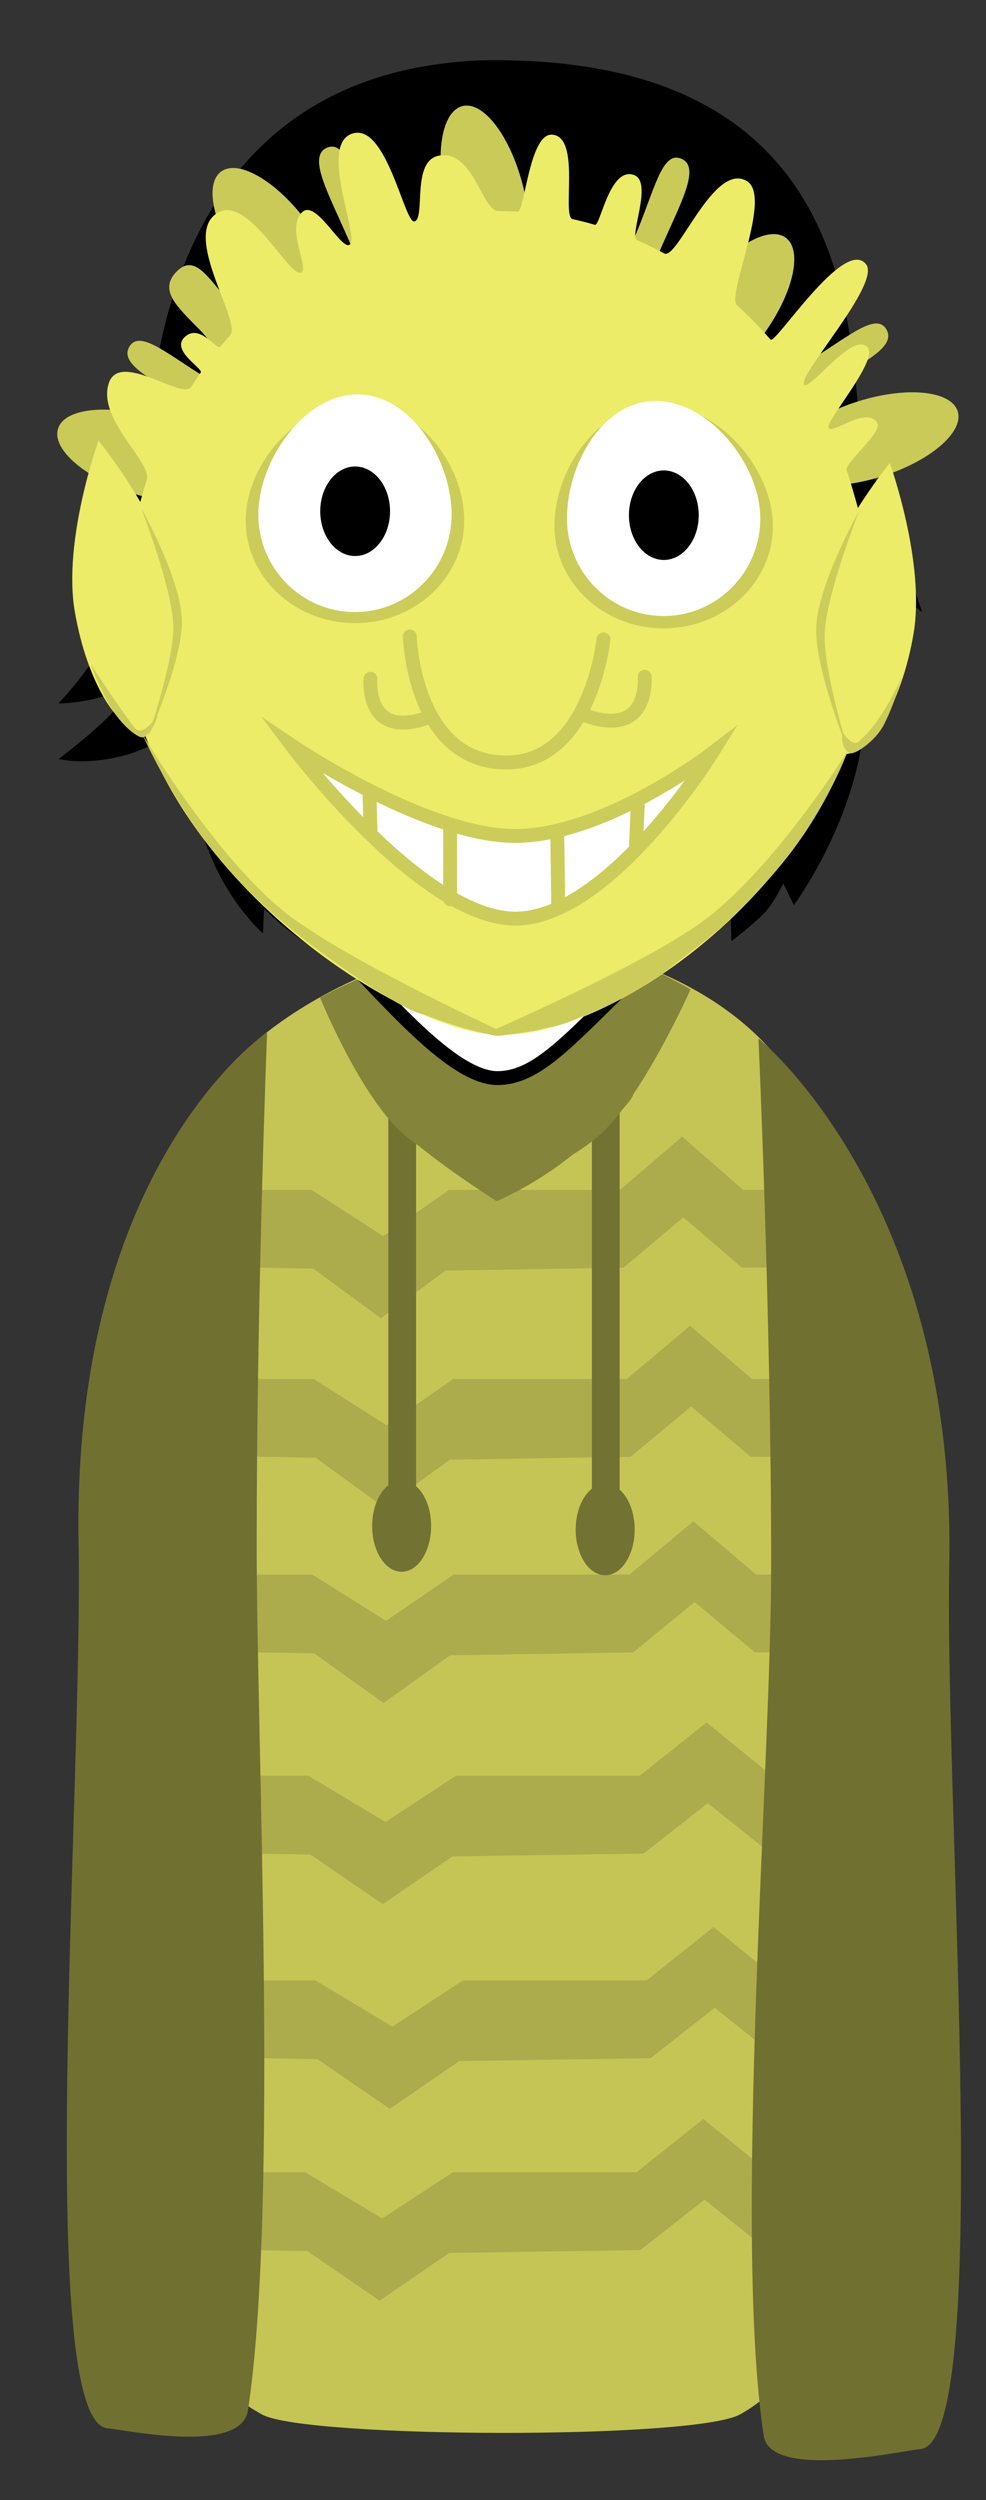 <svg viewBox="0,0,106.57,270.011" height="270.011" width="106.57" xmlns:xlink="http://www.w3.org/1999/xlink" xmlns="http://www.w3.org/2000/svg" version="1.1"><rect x="0" y="0" width="106.57" height="270.011" fill="#333333" stroke="none"/><g transform="translate(-266.715,-44.994)"><g style="mix-blend-mode: normal" stroke-dashoffset="0" stroke-dasharray="" stroke-miterlimit="10" stroke-linejoin="miter" fill-rule="nonzero" data-paper-data="{&quot;isPaintingLayer&quot;:true}"><path stroke-linecap="butt" stroke-width="2" stroke="none" fill="#000000" fill-opacity="0.01" d="M266.715,315.006v-270.011h106.57v270.011z"></path><g stroke-linecap="butt" stroke-width="0" stroke="none"><g data-paper-data="{&quot;index&quot;:null}"><path fill="#c5c556" d="M353.708,244c0,23.196 -17.148,-2 -32.75,-2c-15.602,0 -30,-16.304 -30,-39.5c0,-7.41 -6.459,-28.872 -4.194,-34.916c4.826,-12.875 24.576,-21.084 35.194,-21.084c9.962,0 28.313,5.606 33.048,20.577c2.68,8.475 -1.298,68.539 -1.298,76.923z"></path><path fill="#c5c556" d="M355.208,262.875c0,18.874 3.975,35.923 -8.499,42.877c-4.91,2.737 -46.865,2.585 -51.635,0.032c-13.04,-6.979 -7.116,-23.421 -7.116,-42.409c0,-17.35 -0.289,-53.934 7.272,-66.612c3.901,-6.543 12.278,4.837 18.853,4.237c5.801,-0.529 11.804,-0.694 16.113,0.771c8.447,2.87 13.088,-14.275 16.835,-6.289c6.089,12.977 8.177,53.761 8.177,67.394z"></path><path fill="#acac4c" d="M293.146,181.875v-8.375h7.237l7.754,5l7.108,-5h18.48l6.72,-5.75l6.591,5.75h8.789v8.375l-8.92,0.034l-6.332,-5.442l-6.462,5.443l-19.242,0.312l-6.99,5.153l-7.284,-5.361z"></path><path fill="#acac4c" d="M293.271,202.3v-8.375h7.348l7.872,5l7.216,-5h18.763l6.823,-5.75l6.692,5.75h7.697l-0.143,8.375l-7.688,0.034l-6.429,-5.442l-6.561,5.443l-19.536,0.312l-7.097,5.153l-7.395,-5.361z"></path><path fill="#acac4c" d="M293.021,223.425v-8.375h7.442l7.974,5l7.31,-5h19.005l6.911,-5.75l6.778,5.75h6.455l-0.429,8.375l-6.162,0.034l-6.512,-5.442l-6.646,5.443l-19.788,0.312l-7.189,5.153l-7.491,-5.361z"></path><path fill="#acac4c" d="M292.271,245.15v-8.375h7.774l8.33,5l7.635,-5h19.852l7.219,-5.75l7.08,5.75h3.609v8.375l-3.751,0.034l-6.802,-5.442l-6.942,5.443l-20.67,0.312l-7.509,5.153l-7.825,-5.361z"></path><path fill="#acac4c" d="M293.021,267.25v-8.375h7.774l8.33,5l7.635,-5h19.852l7.219,-5.75l7.08,5.75h3.609v8.375l-3.751,0.034l-6.802,-5.442l-6.942,5.443l-20.67,0.312l-7.509,5.153l-7.825,-5.361z"></path><path fill="#acac4c" d="M291.921,287.975v-8.375h7.774l8.33,5l7.635,-5h19.852l7.219,-5.75l7.08,5.75h3.609v8.375l-3.751,0.034l-6.802,-5.442l-6.942,5.443l-20.67,0.312l-7.509,5.153l-7.825,-5.361z"></path></g><g fill="#727232" data-paper-data="{&quot;index&quot;:null}"><path d="M308.688,206.25v-42h3v42z"></path><path d="M313.313,209.813c0,2.727 -1.427,4.938 -3.188,4.938c-1.76,0 -3.188,-2.211 -3.188,-4.938c0,-2.727 1.427,-4.938 3.188,-4.938c1.76,0 3.188,2.211 3.188,4.938z"></path></g><g fill="#727232" data-paper-data="{&quot;index&quot;:null}"><path d="M330.688,206.625v-42h3v42z"></path><path d="M335.313,210.188c0,2.727 -1.427,4.938 -3.188,4.938c-1.76,0 -3.188,-2.211 -3.188,-4.938c0,-2.727 1.427,-4.938 3.188,-4.938c1.76,0 3.188,2.211 3.188,4.938z"></path></g><path fill="#707031" data-paper-data="{&quot;index&quot;:null}" d="M294.458,211.75c0,21.839 2.373,71.681 -0.942,93.561c-0.729,4.814 -13.164,2.12 -15.183,1.939c-7.908,-0.707 -2.639,-68.857 -3.125,-95.5c-0.75,-41.148 20.375,-55.25 20.375,-55.25c0,0 -1.125,28.602 -1.125,55.25z"></path><path fill="#84843a" data-paper-data="{&quot;index&quot;:null}" d="M335.175,163.054c0,0.893 -2.735,3.275 -5.808,5.989c-4.175,3.688 -8.971,5.678 -8.971,5.678c0,0 -3.959,-2.477 -7.423,-5.182c-3.035,-2.37 -5.632,-4.934 -5.632,-5.901c0,-2.071 9.751,4 12.629,4c2.878,0 15.205,-6.654 15.205,-4.583z"></path><g fill="#84843a"><path d="M322.84,170.667c-1.836,2.303 -7.263,1.031 -12.121,-2.843c-4.858,-3.873 -9.413,-15.092 -9.413,-15.092c0,0 13.764,-7.501 17.65,-3.783c4.923,4.711 4.911,20.429 3.885,21.717z"></path><path data-paper-data="{&quot;index&quot;:null}" d="M341.354,151.844c0,0 -5.444,12.274 -10.302,16.147c-4.858,3.873 -10.285,5.146 -12.121,2.843c-1.836,-2.303 -1.196,-20.927 3.662,-24.8c3.584,-2.857 18.761,5.81 18.761,5.81z"></path></g><path fill="#707031" data-paper-data="{&quot;index&quot;:null}" d="M348.691,157.141c0,0 21.375,17.212 20.625,56.859c-0.504,26.643 4.783,94.793 -3.125,95.5c-2.019,0.18 -16.204,3.374 -16.933,-1.439c-3.315,-21.88 0.808,-72.222 0.808,-94.061c0,-26.648 -1.375,-56.859 -1.375,-56.859z"></path></g><path stroke-linecap="butt" stroke-width="1.5" stroke="none" fill="#000000" d="M276.442,99.88c0,0 6.163,-5.922 6.292,-6.788c0.337,-2.271 -0.168,-40.173 35.968,-41.574c44.636,-0.914 39.015,35.349 41.531,42.19c3.45,9.381 6.157,17.4 6.157,17.4c0,0 -2.767,-2.054 -4.08,-3.134c-1.224,-1.008 -3.801,-3.146 -3.801,-3.146c0,0 3.091,10.348 1.311,20.695c-1.562,9.481 -7.298,17.225 -7.298,17.225l-1.155,-2.347c0,0 -1.023,2.198 -2.16,3.333c-1.137,1.135 -3.439,2.913 -3.439,2.913l-0.092,-3.704c0,0 -7.06,11.018 -24.351,10.872c-16.306,-0.255 -26.072,-10.675 -26.072,-10.675l-0.116,2.655c0,0 -3.895,-3.293 -6.181,-9.708c-2.725,-7.646 -3.239,-12.243 -3.239,-12.243c0,0 -2.339,1.899 -5.717,2.774c-4.233,1.097 -6.947,0.345 -6.947,0.345c0,0 3.608,-2.717 5.584,-4.77c1.76,-1.828 2.647,-3.377 2.647,-3.377c0,0 -2.108,1.085 -4.233,1.618c-2.217,0.556 -4.03,0.531 -4.03,0.531c0,0 4.975,-5.037 7.031,-10.874c1.941,-5.511 2.1,-10.957 2.1,-10.957c0,0 -1.362,0.662 -3.33,0.795c-1.248,0.085 -2.378,-0.049 -2.378,-0.049z"></path><path stroke-linecap="butt" stroke-width="1.5" stroke="#000000" fill="#ffffff" d="M293.228,110.232c-0.577,-7.293 0.335,-17.154 0.335,-17.154c0,0 3.411,-0.041 13.914,-3.144c8.07,-2.384 20.547,-9.487 20.547,-9.487c0,0 -2.16,3.005 -3.408,4.46c-1.327,1.547 -3.993,4.563 -3.993,4.563c0,0 7.838,-1.668 14.675,-4.729c8.568,-3.536 10.593,-6.053 12.95,-4.593c2.783,1.724 1.03,23.183 0.718,28.741c-0.422,5.669 -2.533,9.5 -3.15,12.521c-0.617,3.021 -0.41,6.137 -2.206,16.04c-1.121,6.18 -4.162,8.925 -10.019,14.661c-5.858,5.736 -9.054,9.253 -13.014,9.322c-3.811,0.066 -8.936,-5.1 -13.935,-10.382c-5.324,-5.625 -8.875,-8.477 -9.716,-15.14c-0.757,-6 -0.777,-9.909 -1.123,-15.248c-0.253,-3.903 -2.261,-6.445 -2.576,-10.428z"></path><g><path stroke-linecap="butt" stroke-width="0" stroke="none" fill="#caca59" d="M293.272,85.155c-2.117,2.074 -2.272,-1.788 -4.838,-4.408c-2.566,-2.62 -4.68,-4.415 -2.563,-6.488c2.117,-2.074 3.703,1.427 6.27,4.047c2.566,2.62 3.248,4.776 1.131,6.849z"></path><path stroke-linecap="butt" stroke-width="0" stroke="none" fill="#caca59" d="M321.528,75.748c-2.277,0.57 -5.204,-3.288 -6.538,-8.616c-1.334,-5.328 -0.569,-10.11 1.708,-10.68c2.277,-0.57 5.204,3.288 6.538,8.616c1.334,5.328 0.569,10.11 -1.708,10.68z"></path><g stroke-linecap="butt" stroke-width="0" stroke="none" fill="#caca59" data-paper-data="{&quot;index&quot;:null}"><path d="M335.255,70.73c2.184,-5.04 2.959,-9.521 5.112,-8.587c2.154,0.933 -0.174,4.935 -2.358,9.975c-2.184,5.04 -3.397,9.21 -5.551,8.276c-2.154,-0.933 0.613,-4.624 2.797,-9.664z"></path><path d="M342.324,76.164c3.253,-4.426 7.424,-6.887 9.315,-5.496c1.891,1.39 0.787,6.105 -2.466,10.531c-3.253,4.426 -7.424,6.887 -9.315,5.496c-1.891,-1.39 -0.787,-6.105 2.466,-10.531z"></path></g><g stroke-linecap="butt" stroke-width="0" stroke="none" fill="#caca59"><path d="M309.962,79.203c-2.154,0.933 -3.367,-3.237 -5.551,-8.276c-2.184,-5.04 -4.512,-9.041 -2.358,-9.975c2.154,-0.933 2.928,3.547 5.112,8.587c2.184,5.04 4.95,8.73 2.797,9.664z"></path><path d="M302.392,79.554c-1.891,1.39 -6.062,-1.071 -9.315,-5.496c-3.253,-4.426 -4.357,-9.141 -2.466,-10.531c1.891,-1.39 6.062,1.071 9.315,5.496c3.253,4.426 4.357,9.141 2.466,10.531z"></path></g><g stroke-linecap="butt" stroke-width="0" stroke="none" fill="#caca59"><path d="M297.863,92.487c-1.185,2.026 -4.629,-0.619 -9.371,-3.392c-4.742,-2.773 -8.985,-4.623 -7.8,-6.649c1.185,-2.026 4.459,1.129 9.201,3.902c4.742,2.773 9.155,4.113 7.97,6.139z"></path><path d="M291.966,97.246c-0.703,2.24 -5.521,2.721 -10.762,1.076c-5.241,-1.645 -8.919,-4.795 -8.216,-7.034c0.703,-2.24 5.521,-2.721 10.762,-1.076c5.241,1.645 8.919,4.795 8.216,7.034z"></path></g><g stroke-linecap="butt" stroke-width="0" stroke="none" fill="#caca59" data-paper-data="{&quot;index&quot;:null}"><path d="M353.321,84.477c4.742,-2.773 8.016,-5.928 9.201,-3.902c1.185,2.026 -3.058,3.877 -7.8,6.649c-4.742,2.773 -8.186,5.418 -9.371,3.392c-1.185,-2.026 3.228,-3.367 7.97,-6.139z"></path><path d="M359.464,88.341c5.241,-1.645 10.059,-1.164 10.762,1.076c0.703,2.24 -2.975,5.389 -8.216,7.034c-5.241,1.645 -10.059,1.164 -10.762,-1.076c-0.703,-2.24 2.975,-5.389 8.216,-7.034z"></path></g><path stroke-linecap="butt" stroke-width="0" stroke="none" fill="#ecec68" d="M361.106,112.273c0,24.569 -26.471,44.826 -40.519,44.486c-11.494,-0.278 -40.519,-19.917 -40.519,-44.486c0,-3.619 0.394,-7.137 1.136,-10.505c0.182,-0.827 1.1,-4.134 1.378,-4.957c0.628,-1.859 -5.471,-6.595 -4.087,-10.491c1.22,-3.433 7.942,1.931 8.892,0.442c0.33,-0.517 0.67,-1.026 1.019,-1.526c0.311,-0.445 -3.33,-2.394 -1.701,-3.866c1.642,-1.485 3.433,1.544 3.836,1.055c0.343,-0.416 0.693,-0.825 1.05,-1.227c1.296,-1.457 -5.395,-10.988 -1.292,-13.249c3.386,-1.866 7.78,7.291 9.019,6.451c0.789,-0.535 -1.731,-4.857 0.081,-6.511c1.472,-1.344 4.137,4.001 5.065,3.558c1.262,-0.602 -3.365,-10.704 0.269,-12.008c3.743,-1.343 5.703,9.738 6.773,9.469c1.262,-0.317 -0.425,-6.716 2.789,-7.129c3.637,-0.468 4.518,6.009 6.289,6.009c0.701,0 1.398,0.02 2.09,0.058c0.748,0.042 1.25,-8.47 3.715,-8.309c3.156,0.206 1,8.854 2.215,9.122c0.811,0.179 1.614,0.384 2.407,0.616c0.589,0.172 1.584,-6.265 4.195,-5.393c2.159,0.721 -0.552,6.647 0.369,7.05c0.997,0.436 1.974,0.914 2.93,1.433c1.438,0.78 5.365,-9.971 8.944,-7.808c2.781,1.681 -2.261,12.329 -1.082,13.399c1.276,1.157 2.486,2.398 3.624,3.715c0.518,0.6 7.965,-11.123 10.328,-8.141c1.652,2.084 -7.368,11.949 -6.7,12.98c0.547,0.844 5.266,-5.813 6.873,-3.993c1.208,1.368 -4.572,7.959 -4.227,8.661c0.412,0.838 4.126,-2.442 5.292,-0.475c0.555,0.936 -3.589,4.371 -3.341,5.051c0.39,1.069 1.645,5.491 1.881,6.629c0.658,3.181 1.005,6.491 1.005,9.89z"></path><g stroke-linecap="butt" stroke-width="0" stroke="none"><path fill="#cccc5a" d="M316.886,101.228c0,6.11 -5.286,11.063 -11.806,11.063c-6.521,0 -11.806,-4.953 -11.806,-11.063c0,-6.11 5.572,-12.634 12.092,-12.634c6.521,0 11.521,6.524 11.521,12.634z"></path><path fill="#ffffff" d="M315.526,100.557c0,5.821 -4.677,10.541 -10.446,10.541c-5.769,0 -10.446,-4.719 -10.446,-10.541c0,-5.821 4.963,-12.969 10.732,-12.969c5.769,0 10.161,7.148 10.161,12.969z"></path><path fill="#000000" d="M308.872,100.211c0,2.67 -1.689,4.835 -3.772,4.835c-2.083,0 -3.772,-2.165 -3.772,-4.835c0,-2.67 1.689,-4.835 3.772,-4.835c2.083,0 3.772,2.165 3.772,4.835z"></path></g><g stroke-linecap="butt" stroke-width="0" stroke="none"><path fill="#cccc5a" d="M350.25,101.796c0,6.11 -5.286,11.063 -11.806,11.063c-6.521,0 -11.806,-4.953 -11.806,-11.063c0,-6.11 4.715,-13.063 11.235,-13.063c6.521,0 12.378,6.953 12.378,13.063z"></path><path fill="#ffffff" d="M348.89,100.982c0,5.821 -4.677,10.541 -10.446,10.541c-5.769,0 -10.446,-4.719 -10.446,-10.541c0,-5.821 3.82,-12.683 9.589,-12.683c5.769,0 11.304,6.862 11.304,12.683z"></path><path fill="#000000" d="M342.236,100.636c0,2.67 -1.689,4.835 -3.772,4.835c-2.083,0 -3.772,-2.165 -3.772,-4.835c0,-2.67 1.689,-4.835 3.772,-4.835c2.083,0 3.772,2.165 3.772,4.835z"></path></g><path stroke-linecap="round" stroke-width="1.5" stroke="#cccc5a" fill="none" d="M331.939,114.051c0,0 -1.368,13.307 -10.516,13.295c-9.997,-0.013 -10.416,-13.613 -10.416,-13.613"></path><path stroke-linecap="round" stroke-width="1.5" stroke="#cccc5a" fill="none" d="M313.026,122.446c0,0 -3.014,1.352 -4.821,-0.013c-1.713,-1.294 -1.451,-4.131 -1.451,-4.131"></path><path stroke-linecap="round" stroke-width="1.5" stroke="#cccc5a" fill="none" data-paper-data="{&quot;index&quot;:null}" d="M336.387,118.089c0,0 0.27,2.837 -1.5,4.131c-1.869,1.365 -4.984,0.013 -4.984,0.013"></path><path stroke-linecap="butt" stroke-width="1.5" stroke="#cccc5a" fill="#ffffff" d="M343.617,126.398c0,0 -11.223,18.007 -21.367,17.807c-10.143,-0.2 -24.023,-18.701 -24.023,-18.701c0,0 14.184,9.581 23.863,9.772c9.679,0.191 21.527,-8.878 21.527,-8.878z"></path><path stroke-linecap="round" stroke-width="1.5" stroke="#cccc5a" fill="none" d="M306.757,134.587l-0.106,-3.805"></path><path stroke-linecap="round" stroke-width="1.5" stroke="#cccc5a" fill="none" d="M315.364,142.108v-7.732"></path><path stroke-linecap="round" stroke-width="1.5" stroke="#cccc5a" fill="none" d="M326.945,134.829l0.106,8.075"></path><path stroke-linecap="round" stroke-width="1.5" stroke="#cccc5a" fill="none" d="M335.663,131.52l-0.217,4.941"></path><path stroke-linecap="butt" stroke-width="0" stroke="none" fill="#ecec68" d="M365.455,113.432c-1.312,7.694 -4.861,13.507 -7.927,12.984c-3.066,-0.523 -4.488,-7.184 -3.176,-14.878c1.312,-7.694 8.534,-16.545 8.534,-16.545c0,0 3.88,10.745 2.568,18.439z"></path><path stroke-linecap="butt" stroke-width="0" stroke="none" fill="#ecec68" data-paper-data="{&quot;index&quot;:null}" d="M277.365,92.585c0,0 7.222,8.852 8.534,16.545c1.312,7.694 -0.11,14.355 -3.176,14.878c-3.066,0.523 -6.615,-5.29 -7.927,-12.984c-1.312,-7.694 2.568,-18.439 2.568,-18.439z"></path><path stroke-linecap="butt" stroke-width="0" stroke="none" fill="#cccc5a" d="M321.098,156.481c0,0 0.131,1.322 -8.758,-1.986c-1.556,-0.183 -8.087,-4.315 -13.827,-8.894c-3.416,-2.725 -6.946,-6.233 -9.514,-9.672c-4.5,-6.026 -6.929,-11.716 -6.929,-11.716c0,0 9.197,15.667 17.616,20.858c6.927,4.75 21.413,11.411 21.413,11.411z"></path><path stroke-linecap="butt" stroke-width="0" stroke="none" fill="#cccc5a" data-paper-data="{&quot;index&quot;:null}" d="M340.733,145.79c8.418,-4.904 17.616,-19.707 17.616,-19.707c0,0 -2.089,5.844 -6.589,11.538c-2.568,3.249 -6.249,7.041 -9.665,9.616c-2.773,2.09 -3.475,2.772 -5.053,3.74c-1.039,0.637 -2.069,1.451 -5.275,2.899c-1.004,0.453 -2.251,0.934 -3.716,1.547c-1.561,0.549 -2.163,0.522 -2.506,0.625c-0.631,0.19 -0.49,0.214 -4.545,0.782c-1.076,0.151 -1.679,-0.258 -1.679,-0.258c0,0 14.486,-6.294 21.413,-10.781z"></path><path stroke-linecap="butt" stroke-width="0" stroke="none" fill="#cccc5a" d="M282.593,124.899c0,0 2.859,-8.211 2.859,-12.132c0,-3.935 -3.477,-12.905 -3.477,-12.905c0,0 4.405,7.843 4.405,12.287c0,4.444 -3.787,12.751 -3.787,12.751z"></path><path stroke-linecap="butt" stroke-width="0" stroke="none" fill="#cccc5a" data-paper-data="{&quot;index&quot;:null}" d="M354.928,112.874c0.091,-4.635 4.655,-12.729 4.655,-12.729c0,0 -3.66,9.288 -3.74,13.392c-0.08,4.09 2.611,12.71 2.611,12.71c0,0 -3.616,-8.738 -3.526,-13.373z"></path><path stroke-linecap="butt" stroke-width="0" stroke="none" fill="#cccc5a" d="M283.769,122.227c0,0 -0.349,1.494 -1.438,2.35c-0.478,0.376 -2.289,-1.081 -3.408,-2.834c-1.432,-2.243 -2.419,-5.055 -2.419,-5.055c0,0 3.031,4.7 4.786,6.927c0.865,1.098 2.479,-1.387 2.479,-1.387z"></path><path stroke-linecap="butt" stroke-width="0" stroke="none" fill="#cccc5a" data-paper-data="{&quot;index&quot;:null}" d="M359.725,124.867c2.265,-1.817 4.471,-6.773 4.471,-6.773c0,0 -0.758,2.866 -1.959,5.19c-0.939,1.816 -3.299,3.378 -3.761,3.031c-1.054,-0.79 -0.694,-2.261 -0.694,-2.261c0,0 1.204,1.96 1.943,0.813z"></path></g></g></g></svg><!--rotationCenter:53.285165000000006:135.00551000000002-->
